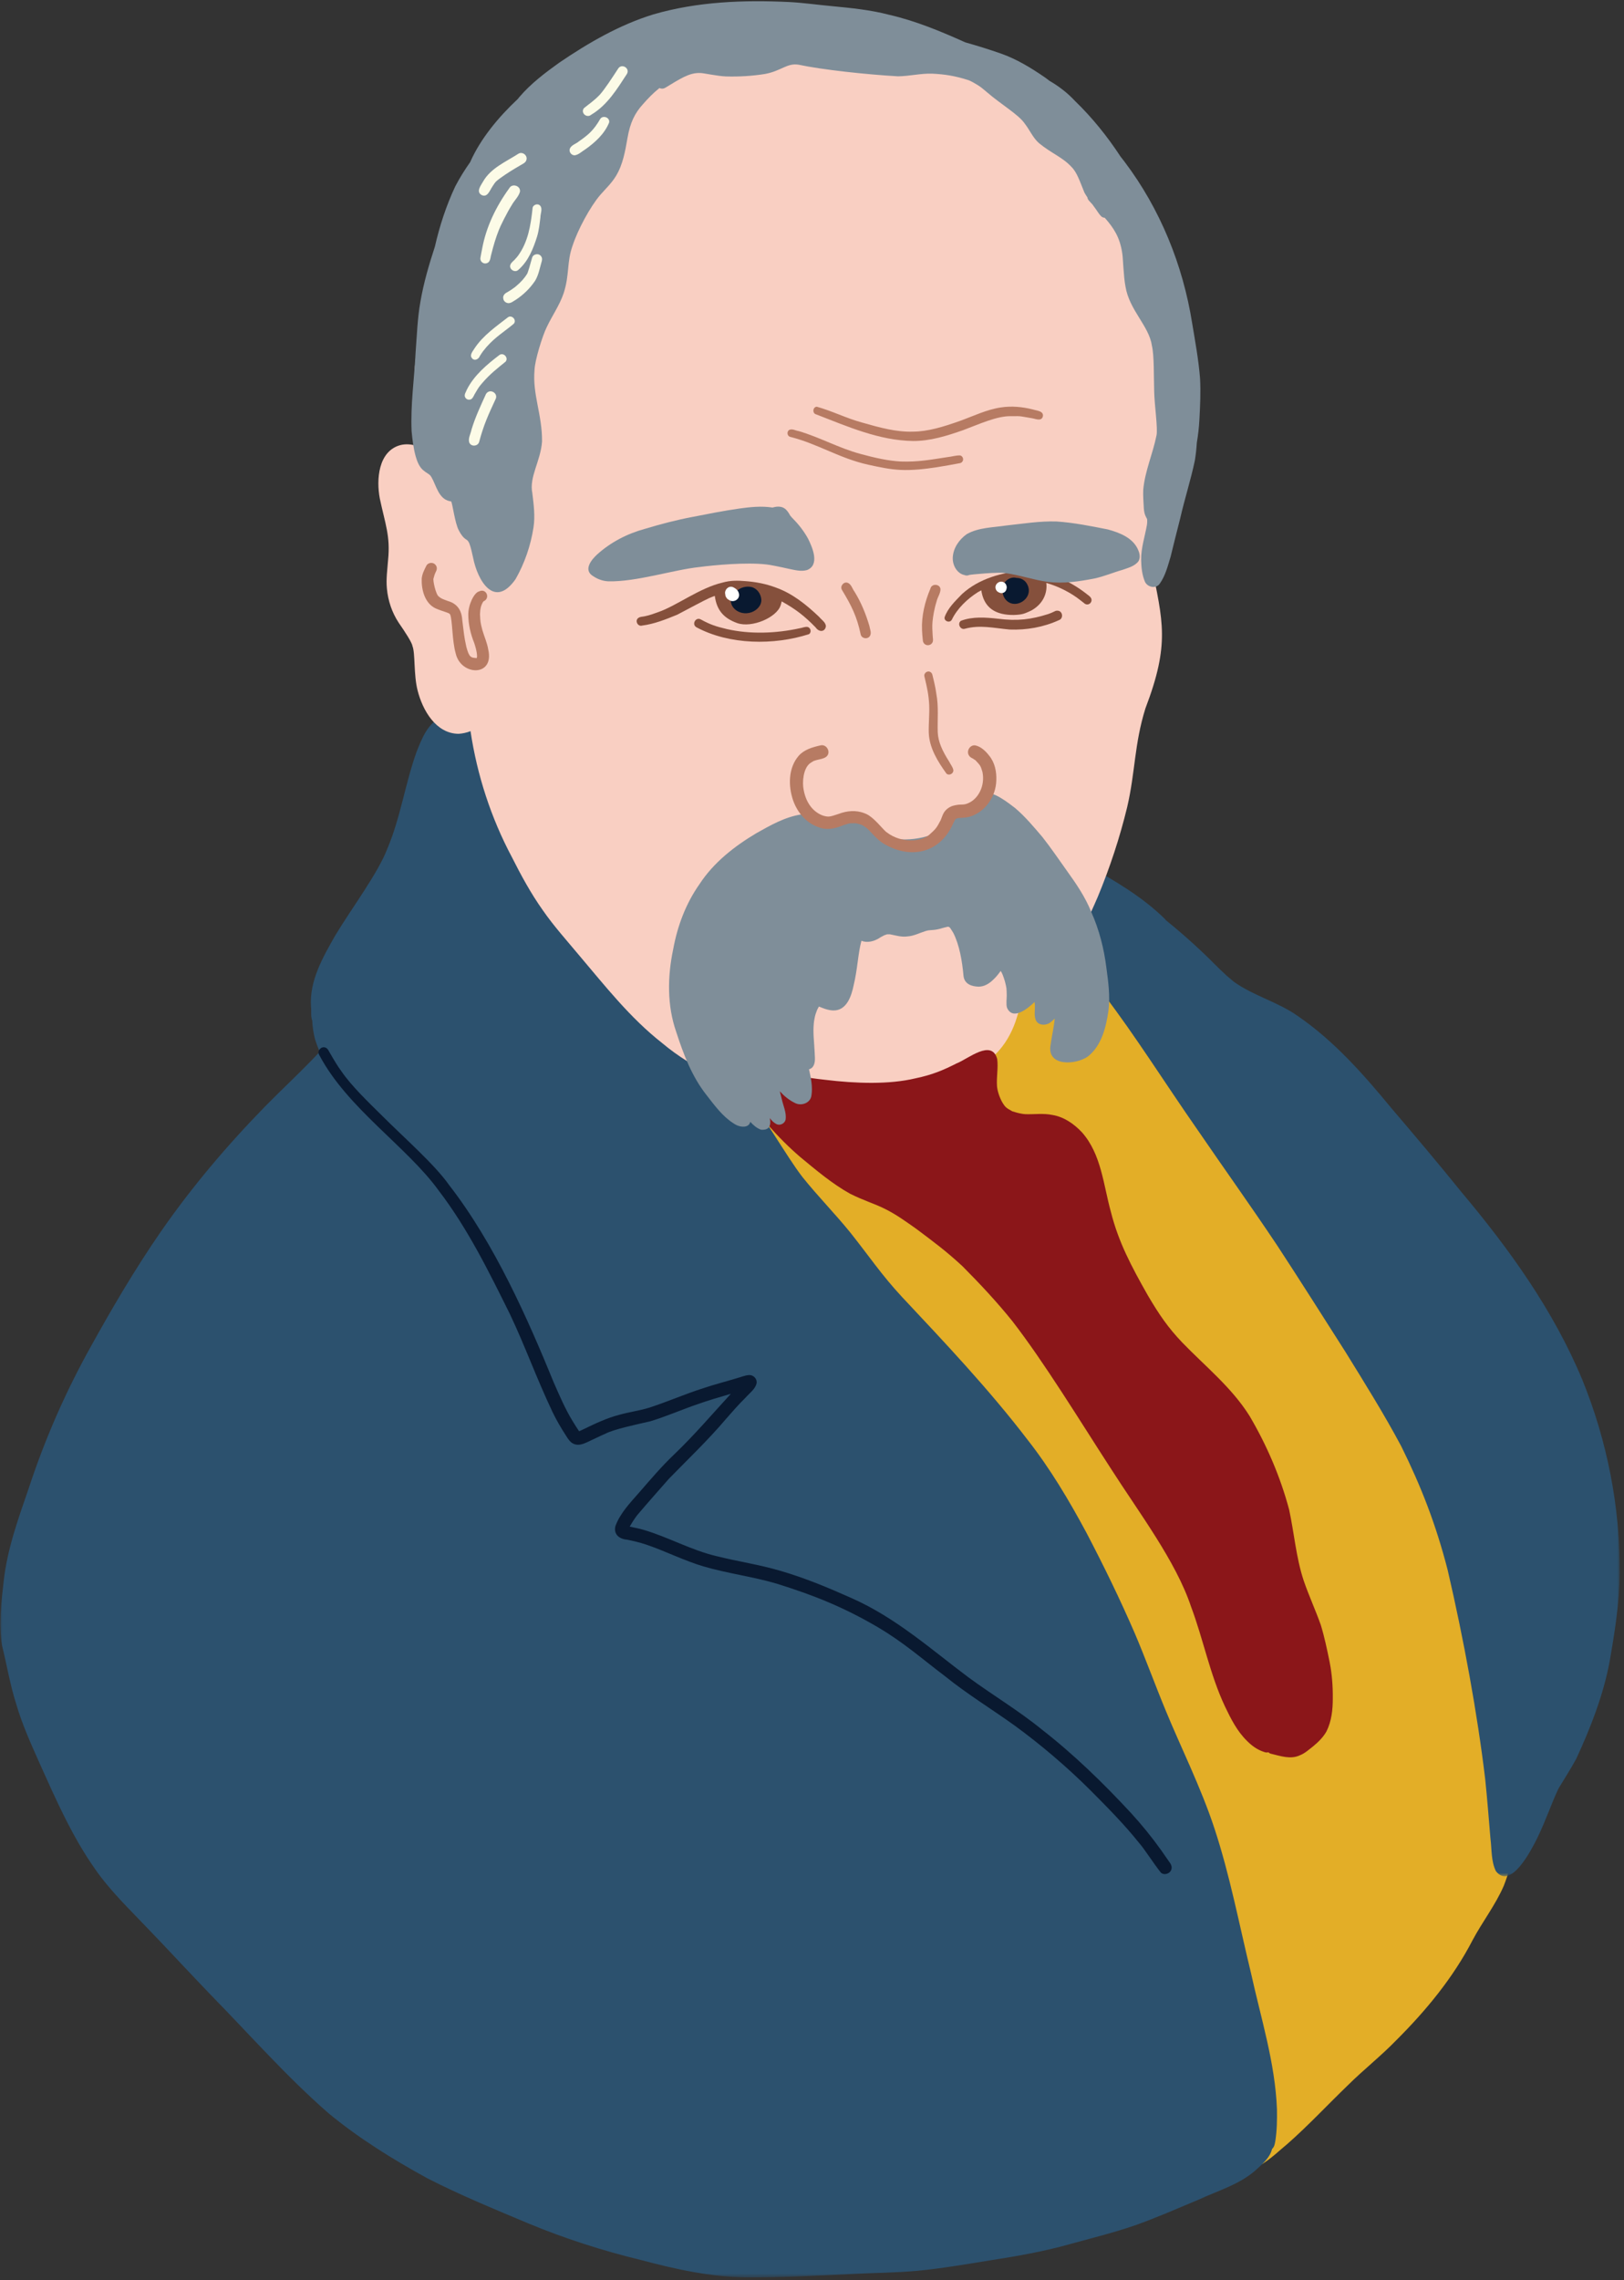 <svg width="357" height="501" viewBox="0 0 357 501" fill="none" xmlns="http://www.w3.org/2000/svg">
<rect x="0" y="0" width="357" height="501" fill="#333333" stroke="none"/>
<path d="M333.396 381.401C331.328 370.562 326.599 360.521 323.12 350.099C319.479 339.354 314.958 328.963 310.979 319.422C306.198 306.906 301.37 294.38 295.177 282.474C290.016 272.005 283.531 262.297 277.537 252.302C273.62 245.818 269.828 239.219 265.089 233.281C260.682 227.432 255.412 222.333 250.219 217.198C247.51 214.562 245.037 211.693 242.412 208.974C240.01 206.349 236.651 203.385 232.922 205.307C229.49 206.745 226.271 208.651 222.828 210.073C220.443 211.146 215.828 212.599 212.38 214.213C205.948 217.479 198.203 222.562 192.698 224.729C186.432 227.359 180.786 228.891 174.682 228.844C169.167 228.74 164.807 228.588 160.068 227.406C157.547 226.776 153.656 225.115 152.38 228.37C151.568 230.333 152.313 232.552 153.063 234.422C153.979 236.687 155.188 238.823 156.479 240.896C159.219 245.13 162.037 249.312 164.745 253.568C165.068 254.104 165.542 254.307 166.01 254.292C170.641 260.76 175.26 267.234 180.083 273.562C189.266 285.302 198.042 295.937 207.635 307.651C214.479 315.812 222.349 328.703 229.651 339.141C234.115 345.609 238.302 352.266 242.224 359.083C245.365 364.312 248.318 369.661 250.688 375.292C253.662 381.859 256.589 390.307 258.698 398.359C260.693 406.224 261.99 414.24 263.292 422.245C265.323 434.031 266.427 444.151 267.51 456.292C267.823 459.865 268.094 463.437 268.438 467.005C268.734 469.667 269.078 472.422 270.443 474.776C273.964 480 279.891 473.562 283.063 470.995C287.703 466.906 291.922 462.37 296.37 458.083C299.807 454.687 303.615 451.698 306.979 448.224C313.526 441.687 319.458 434.505 323.724 426.26C325.88 422.213 328.75 418.547 330.573 414.328C332.641 409.052 333.573 403.391 334.359 397.802C335.255 392.318 334.516 386.792 333.396 381.401Z" fill="#E3AE27"/>
<mask id="mask0_153_499" style="mask-type:luminance" maskUnits="userSpaceOnUse" x="226" y="187" width="131" height="226">
<path d="M226.412 187.807H356.063V412.354H226.412V187.807Z" fill="white"/>
</mask>
<g mask="url(#mask0_153_499)">
<path d="M347.804 303.073C341.465 287.865 331.757 274.391 321.205 261.839C316.21 255.641 311.059 249.568 305.892 243.505C299.762 236.073 293.319 228.75 285.33 223.261C280.976 220.156 275.637 218.834 271.288 215.745C271.908 216.255 269.981 214.677 269.632 214.349C267.762 212.662 266.048 210.807 264.205 209.094C261.663 206.682 259.012 204.386 256.288 202.172C256.246 202.104 256.2 202.031 256.137 201.969C251.158 197.047 245.043 193.495 238.97 190.094C238.47 189.834 237.96 189.578 237.455 189.339C237.007 189.125 236.559 188.927 236.106 188.729C235.934 188.703 235.559 188.505 235.559 188.495C234.585 188.052 233.439 187.542 232.559 188.365C231.481 190.073 231.877 190.13 231.366 190.964C230.21 193.115 229.611 194.052 228.392 195.375C227.835 196.052 227.033 196.604 226.72 197.443C226.215 198.88 226.637 200.547 227.325 201.854C229.252 204.604 231.918 206.761 234.2 209.209C237.189 212.266 240.059 215.453 242.809 218.729C249.2 227.021 256.455 238.505 263.173 248.125C269.017 256.662 275.048 265.078 280.793 273.688C285.845 281.396 290.762 289.188 295.72 296.953C299.95 303.802 304.231 310.636 308.022 317.74C312.377 326.521 315.642 334.88 318.231 344.927C321.778 360.177 324.772 376.542 326.486 390.88C326.939 395.229 327.272 399.589 327.642 403.948C327.95 406.339 327.757 408.922 328.845 411.12C332.116 415.323 336.658 406.406 337.892 403.927C339.929 399.74 340.892 396.589 342.601 392.959C343.908 390.787 345.293 388.656 346.502 386.427C349.642 379.641 352.408 372.573 353.814 365.209C354.944 358.761 355.981 352.261 356.064 345.703C356.153 331.11 353.314 316.584 347.804 303.073Z" fill="#2C516E"/>
</g>
<path d="M280.709 463.411C280.313 453.213 277.173 443.396 275.001 433.495C272.418 422.891 270.397 412.114 266.97 401.734C264.053 392.818 259.345 383.38 256.256 375.828C253.933 370.229 251.871 364.526 249.496 358.948C246.24 351.411 242.636 344.026 238.824 336.75C235.017 329.667 230.892 322.719 225.923 316.38C217.412 305.255 207.787 295.083 198.22 284.885C193.74 280.052 191.1 276.052 186.933 270.818C183.548 266.641 179.761 262.807 176.402 258.609C172.751 253.896 167.746 244.739 162.902 239.104C160.365 236.104 156.985 234.016 154.173 231.302C150.168 227.516 147.282 223.927 144.49 220.021C141.636 215.932 139.152 211.588 136.261 207.521C132.761 202.359 128.892 197.364 126.277 191.677C124.787 188.323 123.199 184.114 121.204 179.911C119.246 176.307 116.964 172.88 115.329 169.109C112.563 163.229 109.204 153 100.855 156.187C100.438 156.312 100.147 156.594 99.97 156.932C99.037 157.036 98.105 157.161 97.214 157.453C94.058 158.797 92.735 162.255 91.558 165.234C89.063 172.203 88.048 179.63 85.152 186.463C83.089 191.854 77.355 199.479 73.751 205.443C70.996 210.276 67.98 215.448 68.365 221.208C68.49 222.146 68.272 223.312 68.631 224.203C68.699 225.594 68.897 226.984 69.256 228.349C71.418 235.271 76.324 240.812 80.98 246.198C86.47 252.125 90.449 258.661 95.605 265.687C100.944 273.078 106.423 280.391 111.199 288.161C115.152 294.656 118.553 301.489 121.803 308.359C122.725 310.427 122.886 310.818 123.787 313.01C124.433 315.036 126.126 316.792 128.371 316.745C132.126 316.448 135.61 314.807 139.084 313.469C143.673 311.562 148.267 309.641 152.985 308.073C156.142 307.083 160.293 305.833 163.506 305.193C162.642 305.969 161.735 306.693 160.829 307.417C153.35 313.354 146.475 320.005 139.819 326.833C137.98 328.88 135.678 330.901 135.105 333.698C134.829 335.87 135.907 338.182 137.61 339.516C139.834 341.213 142.631 341.844 145.277 342.562C148.079 343.323 150.881 344.083 153.673 344.864C166.839 348.474 179.652 351.739 191.027 357.713C200.178 362.114 208.636 367.792 216.756 373.859C227.938 382.042 239.199 392.422 248.642 403.963C252.345 408.505 258.365 414.401 260.99 417.943C269.673 429.13 269.751 444.364 273.043 458.484C273.699 461.495 274.714 464.417 275.631 467.359C275.98 468.474 276.282 469.609 276.694 470.708C276.918 471.219 277.074 471.818 277.558 472.151C278.11 472.635 279.037 472.698 279.584 472.172C280.152 471.755 280.251 470.974 280.365 470.323C280.714 468.042 280.746 465.713 280.709 463.411Z" fill="#2C516E"/>
<path d="M255.188 110.172C257.511 102.312 257.761 93.974 257.349 85.838C256.735 77.807 255.026 69.891 253.323 62.031C250.698 50.724 246.115 39.828 239.625 30.187C233.256 21.599 224.37 14.958 214.511 10.88C203.886 6.344 192.511 3.625 181.026 2.463C173.802 1.807 166.526 2.016 159.282 2.229C154.433 2.359 149.677 3.505 145.167 5.26C141.162 6.713 137.177 8.245 133.292 10C130.177 11.469 127.011 12.859 124.073 14.672C117.167 19.271 111.198 25.213 106.407 31.979C102.438 37.729 99.802 44.25 97.37 50.766C93.818 60.281 92.141 70.406 91.214 80.49C90.808 85.849 91.433 91.213 91.594 96.573C91.605 97.042 91.625 97.516 91.646 97.984C90.454 97.599 89.183 97.484 87.948 97.812C83.151 99.167 82.704 105.359 83.485 109.495C84.677 115.141 85.844 117.766 85.308 123.057C85.157 125.141 84.844 127.234 85.052 129.323C85.292 131.984 86.172 134.583 87.641 136.818C89.037 138.818 90.594 141.224 90.662 141.932C91.318 143.5 90.901 148.219 91.802 151.713C92.891 156.031 95.818 161.193 100.823 161.229C101.615 161.172 102.573 160.995 103.433 160.641C104.881 170.302 107.922 179.672 112.521 188.312C114.542 192.323 116.693 196.281 119.297 199.953C121.709 203.443 124.558 206.594 127.271 209.849C133 216.609 138.511 223.646 145.526 229.146C152.589 235.094 161.261 238.724 170.131 241.021C174.782 242.338 179.495 243.63 184.349 243.823C195.006 244.099 211.448 239.088 219.016 231.453C220.938 229.49 222.308 227.073 223.224 224.5C224.386 221.005 224.62 219.245 226.443 216.729C227.375 215.562 232.532 211.677 234.495 209.156C237.297 206.167 239.271 201.776 241.329 197.031C243.98 190.63 246.167 184.026 247.792 177.297C249.579 169.635 249.334 163.51 251.797 155.635C257.224 141.411 255.625 136.547 253.084 123.969C252.719 118.984 253.75 115.448 255.188 110.172Z" fill="#F9CFC2"/>
<path d="M292.281 365.125C291.724 362.406 291.161 359.672 290.344 357.016C289.177 353.724 287.703 350.542 286.573 347.234C284.906 342.188 284.505 336.854 283.385 331.677C281.458 324.474 278.463 317.5 274.672 311.078C270.75 304.828 264.937 300.188 259.864 294.938C256.781 291.698 254.849 288.896 252.333 284.625C248.703 278.219 245.88 272.917 244.208 266.281C242.547 260.323 242.12 253.635 237.859 248.802C236.125 246.953 233.911 245.391 231.359 244.974C229.385 244.557 227.37 244.865 225.37 244.797C224.771 244.708 225.302 244.849 224.14 244.609C223.724 244.537 222.849 244.26 222.521 244.162C221.135 243.406 220.963 243.214 220.38 242.281C219.64 241 219.234 239.547 219.167 238.615C219.026 236.635 219.469 234.646 219.208 232.672C217.995 228.198 212.771 232.688 210.302 233.635C207.411 235.099 205.01 236.141 201.198 236.932C195.479 238.297 188.245 238.083 181.375 237.245C177.26 236.802 172.698 236.057 167.922 234.281C166.396 233.766 164.88 233.203 163.385 232.599C162.318 232.156 161.005 231.443 160.015 232.375C158.125 233.943 161.765 237.912 162.646 239.458C166.604 244.797 170.927 249.958 175.995 254.281C179.463 257.135 182.937 260.094 186.88 262.281C189.89 263.792 192.187 264.432 194.489 265.583C196.989 266.807 199.255 268.464 201.521 270.063C205.208 272.839 207.911 274.802 211.588 278.214C215.411 282.057 219.13 286.026 222.531 290.255C229.51 299.25 237.213 311.891 244.125 322.552C250.406 332.385 258.458 342.958 261.807 352.953C264.536 360.198 265.969 367.912 269.286 374.938C270.578 377.646 271.963 380.391 274.135 382.505C275.177 383.563 276.406 384.453 277.833 384.906C278.146 385.047 278.5 385.073 278.833 385C278.979 385.146 279.151 385.26 279.375 385.313C281.463 385.807 283.703 386.63 285.776 385.646C286.864 385.219 287.734 384.401 288.651 383.698C289.781 382.76 290.88 381.698 291.599 380.406C292.719 378.162 292.989 375.62 292.984 373.141C293.01 370.453 292.807 367.766 292.281 365.125Z" fill="#8B1619"/>
<path d="M243.224 212.703C242.703 208.448 241.635 204.276 239.885 200.354C238.589 197.135 236.641 194.25 234.62 191.448C232.807 188.917 231.062 186.328 229.13 183.88C227.24 181.667 225.359 179.406 223.13 177.521C221.917 176.615 218.089 173.474 216.443 174.464C216.354 174.469 216.266 174.474 216.182 174.49C215.24 174.734 214.927 175.635 215.146 176.365C214.276 176.859 213.573 177.094 212.203 177.521C208.823 178.313 207.109 182.375 205.109 183.245C203.448 183.984 200.719 184.547 198.021 184.417C197.734 184.464 194.474 183.526 193.865 183C192.01 182.083 191.365 180.698 188.927 179.625C187.672 179.13 186.312 179.391 185.073 179.802C183.182 180.229 182.536 180.464 181.094 180.422C180.677 180.38 180.682 180.391 179.552 180.047C178.948 179.854 178.318 179.688 177.687 179.688C177.411 179.13 176.786 178.734 176.13 178.943C172.578 179.49 169.411 181.297 166.323 183.031C161.458 185.917 156.88 189.49 153.76 194.271C150.76 198.531 148.917 203.458 147.984 208.568C146.724 214.552 146.62 220.896 148.651 226.724C150.234 231.604 152.094 236.537 155.312 240.599C157.068 242.844 158.786 245.245 161.224 246.797C162.615 247.802 164.646 247.891 164.927 246.474C165.604 247.208 166.344 247.875 167.297 248.208C169.266 248.37 169.505 247.13 169.234 245.672C169.635 246.208 170.099 246.682 170.693 246.984C171.495 247.375 172.521 246.839 172.703 245.979C172.917 244.422 172.161 242.922 171.839 241.427C171.693 240.875 171.557 240.323 171.427 239.771C172.37 240.802 173.443 241.703 174.729 242.328C176.104 243.073 178.13 242.396 178.37 240.74C178.687 238.807 178.266 236.854 177.844 234.932C178.13 234.859 178.401 234.714 178.604 234.479C179.396 233.531 179.089 232.151 179.073 231.005C178.984 228.964 178.687 226.917 178.896 224.875C178.964 224.328 178.891 224.599 179.104 223.526C179.214 222.99 179.391 222.469 179.599 221.964C179.531 222.115 179.469 222.219 179.609 221.927C179.625 221.885 179.641 221.839 179.661 221.797C179.646 221.833 179.63 221.87 179.615 221.912C179.74 221.646 179.88 221.396 180.031 221.146C180.635 221.406 181.917 221.964 183.12 222.01C186.12 222.104 187.177 218.844 187.667 216.427C188.536 212.818 188.583 209.635 189.365 206.708C190.63 207.203 192.125 206.854 193.292 206.104C193.479 205.948 194.182 205.604 194.427 205.474C195.281 205.193 194.823 205.297 195.651 205.281C196.953 205.537 198.203 205.932 199.5 205.74C200.854 205.651 202.068 205.01 203.339 204.609C204.578 204.182 204.927 204.526 206.745 204.037C207.057 203.917 207.974 203.703 208.307 203.62C208.365 203.62 208.422 203.615 208.474 203.615C208.396 203.599 208.38 203.578 208.49 203.62C208.604 203.667 208.661 203.693 208.719 203.724C208.979 204.016 208.865 203.839 209.552 204.948C210.911 207.609 211.516 211.151 211.812 214.474C212.036 216.214 213.599 216.75 215.151 216.781C216.375 216.771 217.437 216.12 218.292 215.292C218.932 214.714 219.469 214.031 219.974 213.333C220.281 213.734 220.516 214.359 220.911 215.625C221.297 217.203 221.266 216.964 221.307 218.729C221.307 219.609 221.141 220.516 221.359 221.385C222.62 224.323 225.922 221.599 227.437 220.146C227.453 220.391 227.469 220.656 227.495 220.995C227.542 221.958 227.307 222.964 227.62 223.896C227.995 225.313 229.792 225.427 230.844 224.688C231.203 224.417 231.542 224.115 231.854 223.792C231.687 225.656 231.286 227.214 230.927 229.672C230.167 234.375 236.49 233.99 239.13 232.135C242.182 229.75 243.161 225.63 243.682 221.969C244.057 218.88 243.641 215.766 243.224 212.703Z" fill="#7F8E99"/>
<path d="M177.63 118.344C176.771 116.786 175.688 115.359 174.443 114.094C174.177 113.844 173.938 113.542 173.693 113.26C173.453 112.807 173.182 112.38 172.828 112.01C172.084 111.219 170.964 111.198 169.979 111.479C169.922 111.495 169.875 111.505 169.818 111.516C167.391 111.141 164.938 111.396 162.521 111.734C159.047 112.224 155.604 112.922 152.162 113.589C148.651 114.255 145.198 115.161 141.776 116.193C137.891 117.25 134.235 119.13 131.245 121.844C130.245 122.771 127.979 125.203 130.464 126.635C131.438 127.281 132.568 127.672 133.74 127.724C139.896 127.865 148.016 125.193 153.714 124.589C156.865 124.172 164.011 123.49 168.511 124.021C168.912 124.026 171.776 124.599 173.365 124.969C174.682 125.229 176.073 125.63 177.401 125.25C180.261 124.135 178.615 120.312 177.63 118.344Z" fill="#7F8E99"/>
<path d="M217.432 166.01C216.687 165.042 215.671 164.063 214.453 163.781C213.281 163.542 212.374 164.969 212.989 165.964C213.176 166.318 213.531 166.5 213.874 166.672C214.057 166.776 214.229 166.891 214.4 167.016C214.432 167.047 214.463 167.073 214.499 167.109C215.432 168.13 215.557 168.167 215.968 169.604C216.598 172.682 215.025 175.573 212.801 176.484C211.64 177 211.218 176.552 209.463 177.047C208.609 177.323 207.864 177.88 207.421 178.667C207.166 179.151 207.005 179.672 206.796 180.177C205.911 181.88 205.755 182.089 204.255 183.432C202.525 184.927 198.135 185.333 194.958 182.891C194.14 182.391 192.041 179.333 190.015 178.672C188.187 177.943 186.145 178.13 184.338 178.833C182.328 179.479 182.223 179.552 180.953 179.214C178.979 178.516 177.229 176.688 176.656 173.484C176.333 171.927 176.551 168.87 178.051 167.708C178.239 167.583 178.578 167.359 178.822 167.229C178.718 167.266 178.692 167.255 178.874 167.198C178.937 167.167 178.994 167.141 179.031 167.13C178.999 167.151 178.968 167.167 178.932 167.182C179.796 166.823 180.801 166.833 181.546 166.333C182.833 165.438 181.765 163.344 180.281 163.787C178.567 164.182 176.786 164.693 175.578 166.052C173.265 168.724 173.255 172.693 174.359 175.891C175.531 179.146 177.859 181.224 180.551 181.948C182.286 182.427 184.041 181.88 185.645 181.208C185.265 181.37 186.51 180.927 186.796 180.901C186.848 180.891 186.88 180.885 186.9 180.885C188.671 180.859 187.833 180.844 189.15 181.125C189.437 181.198 190.275 181.646 190.953 182.333C192.057 183.474 193.088 184.714 194.489 185.505C199.666 188.469 205.578 187.771 208.791 182.37C209.265 181.609 209.567 180.76 210.02 179.99C210.114 179.932 210.208 179.875 210.307 179.823C210.9 179.62 211.666 179.787 213.088 179.464C216.567 178.458 218.926 175.037 219.015 171.469C219.098 169.542 218.692 167.526 217.432 166.01Z" fill="#B77B63"/>
<path d="M178.822 167.229C178.854 167.219 178.89 167.203 178.932 167.182C178.859 167.208 178.838 167.219 178.822 167.229Z" fill="#B77B63"/>
<path d="M180.069 135.536C177.308 132.906 174.22 130.396 170.589 129.109C168.428 128.281 166.136 127.844 163.834 127.677C162.173 127.531 160.48 127.521 158.865 127.995C153.761 129.172 148.735 133.109 144.668 134.5C143.751 134.828 142.829 135.177 141.865 135.37C141.365 135.521 140.761 135.448 140.329 135.766C139.496 136.338 140.188 137.75 141.168 137.443C143.85 137.099 146.392 136.073 148.876 135.057C150.86 134.021 154.923 131.833 155.933 131.391C156.35 131.213 156.746 131.068 157.131 130.927C157.537 133.953 158.975 135.797 162.063 136.901C165.272 138.026 170.704 135.687 171.589 133.042C171.709 132.745 171.746 132.427 171.839 132.13C174.964 133.875 176.85 135.333 179.324 137.88C180.037 138.937 181.402 138.896 181.558 137.557C181.475 136.687 180.579 136.177 180.069 135.536Z" fill="#85503C"/>
<path d="M177.537 137.75C176.944 137.656 176.345 137.964 175.751 138.047C170.61 139.172 164.907 139.391 159.777 138.214C157.324 137.63 156.1 137.219 154.079 136.109C152.97 135.464 151.97 137.151 153.084 137.813C160.313 141.708 170.142 141.813 177.845 139.328C178.444 138.922 178.23 137.922 177.537 137.75Z" fill="#85503C"/>
<path d="M205.896 132.11C206.099 131.214 206.745 130.375 206.745 129.458C206.651 128.266 204.812 128.151 204.536 129.307C203.323 132.172 202.552 135.297 202.687 138.422C202.718 139.136 202.771 139.849 202.854 140.557C202.859 140.88 202.953 141.208 203.192 141.438C203.687 141.953 204.599 141.828 204.953 141.208C205.234 140.729 205.031 140.146 205.026 139.62C204.969 138.625 204.896 137.62 204.989 136.625C205.104 135.469 205.333 133.917 205.896 132.11Z" fill="#B77B63"/>
<path d="M191.126 137.573C190.36 134.943 189.313 132.386 187.876 130.047C187.365 129.391 187.157 128.339 186.318 128.037C185.422 127.755 184.594 128.828 185.094 129.63C187.172 133.068 188.376 135.438 189.204 139.406C189.428 140.349 190.803 140.526 191.266 139.677C191.615 139.016 191.235 138.255 191.126 137.573Z" fill="#B77B63"/>
<path d="M211.078 100.063C210.157 100.021 209.224 100.344 208.297 100.432C204.75 100.964 201.959 101.531 198.063 101.401C195.339 101.271 192.287 100.594 189.089 99.714C184.438 98.464 180.193 96.068 175.578 94.719C174.907 94.625 174.177 94.141 173.521 94.448C172.891 94.792 173.016 95.818 173.724 95.99C179.839 97.531 184.526 100.714 190.938 102.12C193.261 102.625 195.61 103.141 197.99 103.245C200.646 103.365 203.302 103.052 205.927 102.656C207.599 102.391 209.271 102.094 210.938 101.776C211.214 101.745 211.464 101.589 211.605 101.349C211.891 100.87 211.62 100.203 211.078 100.063Z" fill="#B77B63"/>
<path d="M227.021 89.958C224.745 89.385 222.376 89.162 220.042 89.516C216.912 89.979 214.042 91.385 211.089 92.458C207.423 93.76 203.949 94.833 200.673 94.839C197.063 94.953 193.449 93.969 189.449 92.823C186.079 91.906 182.876 90.281 179.542 89.359C178.641 89.432 178.532 90.844 179.428 91.052C186.261 93.688 193.261 96.792 200.699 96.891C204.495 96.917 208.183 95.75 211.735 94.505C215.308 93.172 219.115 91.391 222.209 91.438C224.808 91.401 224.261 91.479 226.792 91.88C227.615 91.984 228.886 92.662 229.245 91.526C229.506 90.26 227.86 90.24 227.021 89.958Z" fill="#B77B63"/>
<path d="M263.802 83.125C263.484 79.063 262.739 75.047 262.072 71.026C260.036 58.214 255.041 45.901 247.203 35.531C246.911 35.151 246.614 34.771 246.317 34.391C243.437 29.985 240.119 25.865 236.312 22.182C234.671 20.406 232.75 18.943 230.677 17.74C230.333 17.474 229.994 17.208 229.64 16.964C226.651 14.912 223.52 13.005 220.088 11.787C217.484 10.875 214.848 10.057 212.197 9.307C206.76 6.865 201.25 4.573 195.416 3.24C191.343 2.172 187.151 1.761 182.973 1.359C179.848 1.078 176.739 0.625 173.604 0.453C163.567 -0.036 153.296 0.339 143.598 3.172C136.156 5.464 129.354 9.412 122.942 13.766C119.807 16.016 116.687 18.37 114.171 21.318C114.057 21.474 113.937 21.615 113.822 21.75C109.479 25.813 105.625 30.547 103.437 35.443C103.39 35.511 103.359 35.583 103.333 35.656C102.192 37.281 101.088 39.011 100.088 40.932C98.083 45.193 96.635 49.651 95.593 54.214C94.291 58.177 93.119 62.198 92.416 66.307C91.755 69.99 91.651 73.729 91.359 77.448C91.078 83.219 90.218 88.984 90.484 94.766C90.656 96.604 90.88 98.448 91.369 100.234C91.682 101.302 92.078 102.406 92.901 103.198C93.947 104.099 94.161 103.979 94.661 104.557C94.708 104.641 94.781 104.755 94.854 104.849C95.916 106.703 96.395 109.511 98.76 110.094C98.895 110.125 99.036 110.141 99.177 110.167C99.499 110.703 99.984 114.912 100.864 116.542C101.26 117.302 101.744 118.073 102.484 118.537C102.515 118.552 102.552 118.573 102.588 118.594C102.687 118.677 102.781 118.761 102.869 118.859C102.984 119.021 103.078 119.193 103.166 119.37C103.546 120.365 103.739 121.417 103.984 122.453C104.979 127.636 108.692 133.859 113.333 127.25C115.312 123.781 116.656 119.886 117.27 115.932C117.671 113.417 117.322 110.891 117.026 108.386C116.276 104.802 118.822 101.406 119.156 97.026C119.208 91.047 117.02 86.714 117.505 81.281C117.567 79.167 119.27 73.703 120.182 71.891C121.364 69.38 123.005 67.083 123.901 64.438C125.239 60.328 124.552 57.609 125.885 53.932C127.015 50.469 129.734 45.422 131.953 42.828C133.14 41.474 134.473 40.219 135.411 38.656C136.937 36.151 137.432 33.203 137.932 30.36C138.526 26.927 139.526 24.896 141.328 22.906C142.416 21.667 143.552 20.474 144.843 19.448C144.88 19.412 144.916 19.38 144.953 19.349C145.354 19.526 145.828 19.537 146.255 19.276C149.51 17.323 151.536 15.917 153.984 16.042C154.625 16.042 157.656 16.714 159.562 16.792C162.453 16.875 165.354 16.708 168.208 16.245C171.776 15.568 172.994 13.813 175.541 14.214C180.791 15.333 190.557 16.38 197.406 16.766C199.916 16.74 202.39 16.104 204.906 16.182C207.593 16.323 209.838 16.61 213.057 17.667C213.312 17.792 213.755 18 213.911 18.099C215.651 19.073 215.734 19.25 217.041 20.328C220.083 22.958 223.901 25.156 225.265 27.156C226.359 28.542 227.052 30.266 228.395 31.448C231.145 33.714 233.52 34.495 235.536 36.667C236.781 37.912 237.354 39.818 238.39 42.318C238.583 42.682 238.812 43.026 239.046 43.37C239.072 43.625 239.187 43.88 239.421 44.125C239.682 44.417 239.942 44.698 240.192 44.969C240.286 45.104 240.38 45.234 240.468 45.37C241.046 46.073 241.463 46.938 242.119 47.563C242.333 47.75 242.588 47.833 242.854 47.849C244.812 50.068 246.161 52.104 246.682 55.531C246.885 56.458 246.958 60.682 247.411 62.953C248.25 68.13 252.588 71.625 253.203 75.88C253.744 78.047 253.614 82.672 253.723 86.125C253.786 88.99 254.562 94.245 254.229 95.662C253.432 99.688 251.677 103.505 251.317 107.609C251.25 108.958 251.38 110.313 251.442 111.662C251.484 112.302 251.593 112.948 251.89 113.526C251.963 113.688 252.057 113.844 252.14 114C252.166 114.094 252.171 114.141 252.182 114.182C252.208 114.537 252.177 114.896 252.14 115.25C251.697 117.849 250.817 120.37 250.854 123.037C250.89 124.688 251.062 126.391 251.734 127.912C252.395 129.089 254.166 129.406 254.973 128.198C256.203 126.458 256.729 124.297 257.343 122.281C258.031 119.474 258.723 116.667 259.447 113.87C260.416 109.615 261.765 105.453 262.661 101.182C262.875 99.875 263.015 98.563 263.098 97.25C263.38 95.583 263.572 93.901 263.661 92.208C263.822 89.182 263.973 86.151 263.802 83.125Z" fill="#7F8E99"/>
<mask id="mask1_153_499" style="mask-type:luminance" maskUnits="userSpaceOnUse" x="0" y="220" width="280" height="281">
<path d="M0 220H280V500.422H0V220Z" fill="white"/>
</mask>
<g mask="url(#mask1_153_499)">
<path d="M279.668 469.021C278.834 462.318 276.293 456 274.433 449.542C271.85 440.839 269.944 431.953 267.459 423.224C265.444 416.344 263.86 409.333 261.579 402.526C259.511 396.292 256.735 390.281 253.449 384.599C250.147 379.396 246.048 374.766 242.126 370.026C234.761 361.219 226.699 353.021 219.444 344.12C214.767 338.401 209.928 332.818 205.355 327.01C200.084 320.49 195.074 313.745 189.605 307.375C179.678 295.745 168.251 285.49 156.381 275.885C148.871 269.823 141.282 263.849 133.537 258.083C125.84 252.688 118.209 247.198 110.449 241.896C104.418 237.635 95.949 232.755 91.178 229.151C89.298 227.781 87.824 225.917 86.084 224.391C85.939 224.208 85.798 224.026 85.647 223.849C85.069 223.177 84.475 222.521 83.85 221.896C83.595 221.62 83.277 221.375 82.881 221.385C81.449 220.208 79.34 219.24 77.855 220.839C77.454 221.286 77.298 221.844 77.189 222.411C72.324 229.974 65.1 236.177 58.412 242.958C49.985 251.573 42.147 260.797 35.282 270.714C29.683 278.823 24.683 287.339 19.907 295.958C14.423 305.802 9.892 316.13 6.371 326.833C4.058 333.557 1.584 340.318 0.808 347.432C0.277 352.078 -0.301 356.833 0.433 361.484C1.501 365.76 2.199 370.12 3.543 374.328C4.855 378.833 6.793 383.12 8.699 387.396C12.261 395.323 15.787 403.354 20.793 410.5C24.168 415.411 28.522 419.536 32.61 423.844C37.24 428.646 41.756 433.557 46.386 438.354C54.928 447.078 63.027 456.297 72.24 464.323C78.923 469.839 86.35 474.438 93.939 478.594C101.121 482.276 108.595 485.333 116.027 488.464C124.074 491.807 132.376 494.484 140.845 496.536C148.47 498.568 156.22 500.286 164.142 500.37C171.824 500.406 179.496 499.99 187.168 499.625C192.027 499.365 196.902 499.359 201.746 498.917C207.157 498.385 212.522 497.458 217.886 496.589C223.688 495.693 229.47 494.667 235.131 493.078C239.965 491.74 244.85 490.547 249.595 488.906C254.303 487.229 258.881 485.214 263.496 483.286C267.933 481.219 272.876 479.859 276.485 476.396C278.938 474.214 280.319 472.542 279.668 469.021Z" fill="#2C516E"/>
</g>
<path d="M107.333 142.734C107.104 141.271 106.479 139.927 106.062 138.521C105.583 136.719 105.598 136.583 105.515 134.958C105.562 133.786 105.697 133.078 106.182 132.255C106.249 132.172 106.281 132.141 106.312 132.109C107.854 131.417 106.89 129.167 105.312 129.937C104.197 130.224 102.927 132.896 102.942 135.036C102.947 137.182 103.453 139.292 104.244 141.271C104.848 143.062 104.953 144.203 104.807 144.583C103.401 144.542 103.119 144.312 102.515 142.125C101.963 139.594 102.02 139.323 101.624 136.286C101.536 134.776 101.015 132.755 98.437 132.042C97.312 131.63 96.864 131.458 96.453 131.057C95.828 130.708 95.093 127.411 95.307 127.062C95.64 125.76 95.838 125.677 95.859 125.51C96.098 125.099 96.088 124.516 95.765 124.151C95.291 123.453 94.135 123.542 93.739 124.271C93.275 125.187 92.781 126.125 92.703 127.167C92.624 129.604 93.39 132.573 95.781 133.682C97.77 134.526 98.911 134.614 98.984 135.104C99.473 136.432 99.38 140.771 100.166 143.526C101.26 148.505 108.713 148.781 107.333 142.734Z" fill="#B77B63"/>
<path d="M235.557 188.495C235.635 188.526 235.718 188.568 235.801 188.604C235.614 188.511 235.557 188.49 235.557 188.495Z" fill="#2C516E"/>
<path d="M239.922 131.594C239.735 131.036 239.136 130.745 238.714 130.375C234.891 127.417 230.156 125.391 225.276 125.391C220.344 125.698 215.193 127.12 211.474 130.526C210.016 132.036 208.349 133.594 207.651 135.615C207.485 136.505 208.802 136.958 209.235 136.161C210.448 133.651 212.651 131.589 214.927 130.13C215.167 129.984 215.438 129.839 215.714 129.698C216.104 132.203 217.339 134.156 220.219 134.849C221.969 135.276 224.057 135.13 225 134.849C225.344 134.786 227.016 134.016 226.667 134.141C226.714 134.12 226.766 134.099 226.854 134.057C229.458 132.547 230.271 130.104 230.005 128.073C232.86 128.891 235.521 130.313 237.453 131.844C238.016 132.313 238.026 132.271 238.261 132.474C238.479 132.677 238.516 132.646 238.323 132.526C238.5 132.703 238.745 132.807 239 132.807C239.61 132.823 240.094 132.182 239.922 131.594Z" fill="#85503C"/>
<path d="M232.693 134.203C232.406 134.146 232.114 134.156 231.859 134.312C230.963 134.724 231.37 134.557 230.458 134.906C226.646 136.12 223.625 136.49 219.375 135.943C216.703 135.646 213.791 135.427 211.245 136.396C210.375 136.995 211.104 138.458 212.114 138.141C215.448 137.245 218.359 137.984 221.953 138.318C225.651 138.458 229.411 137.802 232.781 136.255C233.745 135.937 233.677 134.448 232.693 134.203Z" fill="#85503C"/>
<path d="M256.942 408.943C256.38 408.12 255.812 407.297 255.234 406.484C253.198 403.635 250.984 400.917 248.625 398.338C242.526 391.76 236.083 385.484 228.994 379.974C223.869 375.786 218.161 372.422 212.849 368.5C205.135 362.76 197.005 355.432 187.177 351.115C182.104 348.849 176.953 346.698 171.614 345.146C166.974 343.766 162.172 343.073 157.479 341.896C151.922 340.588 146.906 337.713 141.442 336.115C140.453 335.818 139.432 335.635 138.427 335.422C138.911 334.557 139.453 333.729 140.047 332.932C142.354 330.203 144.708 327.573 147.031 324.917C151.26 320.578 155.661 316.401 159.583 311.771C160.994 310.151 162.411 308.531 163.948 307.026C164.776 306.073 166 305.234 166.307 303.969C166.515 303.036 165.708 302.13 164.776 302.115C163.802 302.13 162.88 302.578 161.942 302.818C159.484 303.568 156.984 304.198 154.547 305.021C150.583 306.286 146.765 307.963 142.807 309.255C140.614 309.943 138.312 310.229 136.099 310.859C133.323 311.583 130.724 312.833 128.151 314.078C128.031 314.141 127.802 314.25 127.619 314.328C127.515 314.37 127.406 314.411 127.291 314.448C126.807 313.74 126.354 313.005 125.901 312.271C124.255 309.583 123.01 306.672 121.744 303.786C116.109 290 108.765 273.286 98.75 260.401C95.562 255.849 88.916 250.062 84.172 245.312C80.88 242.073 77.302 238.625 75.125 235.479C74.208 234.24 73.427 232.906 72.651 231.568C72.291 231.036 72.125 230.318 71.448 230.135C70.541 229.87 69.635 230.937 70.177 231.786C76.349 243.51 89.432 251.906 96.422 261.562C102.797 269.885 107.442 279.344 112.083 288.703C115.479 295.849 117.838 302.604 121.484 310.286C122.328 312.031 123.307 313.713 124.364 315.338C124.869 316.12 125.375 317.026 126.328 317.312C127.25 317.62 128.203 317.266 129.047 316.88C130.401 316.266 131.729 315.588 133.093 314.995C135.057 313.995 139.646 313.042 142.958 312.271C146.453 311.219 149.802 309.734 153.255 308.552C155.692 307.687 158.172 306.958 160.656 306.24C156.552 310.713 152.609 315.333 148.224 319.531C145.468 322.146 143.015 325.042 140.526 327.901C138.552 330.167 136.333 332.432 135.286 335.302C134.828 337.141 136.187 338.167 137.896 338.292C139.276 338.578 140.651 338.901 141.989 339.344C146.297 340.797 150.364 342.901 154.724 344.182C159.974 345.713 165.432 346.385 170.682 347.932C179.036 350.536 185.458 353.115 192.989 357.526C198.833 360.995 202.489 364.318 207.76 368.297C212.604 372.213 217.927 375.453 222.984 379.078C228.437 383.052 234.479 388.094 239.953 393.594C243.578 397.24 247.203 400.906 250.411 404.927C251.479 406.089 253.5 409.318 255.203 411.448C255.948 412.109 257.286 411.656 257.51 410.687C257.703 410.031 257.328 409.437 256.942 408.943Z" fill="#091930"/>
<path d="M118.734 45.182C118.161 44.568 117.036 45.031 117.062 45.875C116.661 49.521 116.094 53.125 113.891 56.172C113.745 56.354 113.484 56.682 113.385 56.776C113.042 57.24 112.484 57.552 112.24 58.068C111.729 59.099 113.208 60.089 113.99 59.25C116.146 57.37 117.224 54.635 118.062 51.979C118.479 50.604 118.62 49.172 118.797 47.76C118.786 46.922 119.339 45.885 118.734 45.182Z" fill="#FCFBE7"/>
<path d="M119.01 56.401C118.557 55.557 117.187 55.734 116.958 56.672C116.666 57.786 116.005 60.047 115.875 60.167C115.375 61 114.594 61.932 113.338 62.974C113.286 63.016 113.229 63.062 113.182 63.099C112.635 63.516 112.057 63.891 111.463 64.234C110.953 64.469 110.5 64.984 110.63 65.578C110.672 66.161 111.234 66.604 111.802 66.609C112.406 66.588 112.896 66.141 113.406 65.854C115.073 64.76 116.515 63.344 117.63 61.693C118.385 60.448 118.635 58.979 119.036 57.599C119.166 57.208 119.245 56.771 119.01 56.401Z" fill="#FCFBE7"/>
<path d="M111.693 69.688C109.057 71.734 106.224 73.677 104.344 76.5C103.984 77.13 103.161 77.953 103.734 78.677C104.302 79.412 105.224 78.932 105.5 78.188C106.182 77.13 106.208 77.135 106.937 76.25C108.984 73.938 110.896 72.87 112.953 71.12C113.63 70.333 112.568 69.135 111.693 69.688Z" fill="#FCFBE7"/>
<path d="M109.824 77.969C107.048 80.083 104.22 82.443 102.626 85.609C102.319 86.365 102.23 86.359 102.173 86.74C102.121 86.979 102.194 87.26 102.36 87.448C102.626 87.839 103.199 87.922 103.6 87.693C104.053 87.391 104.183 86.792 104.485 86.359C105.173 85.193 105.22 85.089 105.928 84.255C107.73 82.141 109.386 80.891 111.136 79.469C111.85 78.646 110.741 77.391 109.824 77.969Z" fill="#FCFBE7"/>
<path d="M106.833 86.568C105.672 89.125 104.463 91.682 103.651 94.385C103.479 95.297 102.781 96.458 103.213 97.339C103.687 98.214 105.104 98.031 105.338 97.063C106.349 93.287 107.338 91.162 108.906 87.776C109.677 86.406 107.656 85.219 106.833 86.568Z" fill="#FCFBE7"/>
<path d="M135.87 15.104C134.511 17.182 132.948 19.589 131.839 20.828C130.438 22.271 129.573 22.766 128.37 23.761C127.558 24.787 128.995 26.052 129.969 25.203C133.49 23.12 135.636 19.583 137.818 16.24C138.553 14.969 136.625 13.839 135.87 15.104Z" fill="#FCFBE7"/>
<path d="M131.896 26.219C130.521 28.583 129.37 29.604 127.245 31.073C126.605 31.625 125.558 31.864 125.25 32.708C125.042 33.401 125.615 34.135 126.328 34.125C127.219 34.005 127.912 33.26 128.662 32.818C130.823 31.302 132.912 29.391 133.907 26.911C134.125 25.781 132.443 25.203 131.896 26.219Z" fill="#FCFBE7"/>
<path d="M113.948 33.781C111.219 35.547 107.875 36.932 106.208 39.865C105.724 40.74 104.609 42.068 105.828 42.828C107.167 43.531 107.677 41.786 108.271 40.943C108.984 39.818 109.052 39.833 109.974 39.135C111.359 38.13 112.818 37.229 114.297 36.375C114.818 36.026 115.552 35.812 115.719 35.141C116.031 34.141 114.833 33.224 113.948 33.781Z" fill="#FCFBE7"/>
<path d="M111.949 41.359C109.069 45.328 106.871 49.818 105.985 54.667C105.907 54.99 105.688 56.219 105.631 56.547C105.532 56.943 105.668 57.422 106.017 57.656C106.418 58.005 107.063 57.938 107.433 57.573C107.866 57.083 107.824 56.349 108.032 55.75C108.475 53.964 108.996 52.193 109.683 50.484C109.933 49.786 111.48 46.651 112.485 45.083C113.027 44.089 113.975 43.25 114.293 42.167C114.553 40.849 112.584 40.177 111.949 41.359Z" fill="#FCFBE7"/>
<path d="M208.677 167.375C207.151 164.99 206.224 162.969 206.14 160.891C206.052 158.078 206.364 155.25 205.838 152.469C205.646 151.021 205.297 149.604 204.943 148.187C204.88 147.963 204.729 147.771 204.531 147.656C203.875 147.245 202.989 147.922 203.219 148.661C203.828 151.167 204.151 152.687 204.265 154.943C204.344 156.958 204.114 158.979 204.167 160.995C204.297 164.37 206.156 167.328 208.068 169.984C208.64 170.484 209.604 169.99 209.578 169.245C209.489 168.557 208.969 167.99 208.677 167.375Z" fill="#B77B63"/>
<path d="M165.157 128.969C164.125 128.745 162.938 129.021 162.11 129.703C161.568 129.937 161.104 130.349 160.87 130.911C159.854 133.208 162.474 135.474 165.198 134.521C166.354 134.104 167.433 133.047 167.365 131.739C167.276 130.484 166.422 129.255 165.157 128.969Z" fill="#091930"/>
<path d="M225.874 128.511C225.421 127.479 224.447 126.979 223.468 126.974C222.124 126.615 220.713 127.599 220.411 128.927C220.244 129.292 220.494 130.912 220.38 130C220.426 130.537 220.583 131.073 220.9 131.521C222.89 134.307 227.348 131.589 225.874 128.511Z" fill="#091930"/>
<path d="M162.401 130.286C162.38 130.193 162.334 130.094 162.287 129.995C162.136 129.719 161.943 129.505 161.703 129.338C161.438 129.146 161.24 129.042 161.037 128.969C160.063 128.667 159.167 129.687 159.438 130.594C159.443 130.693 159.443 130.786 159.469 130.88C159.63 131.375 159.927 131.677 160.266 131.823C161.224 132.526 162.834 131.656 162.401 130.286Z" fill="white"/>
<path d="M219.854 130.276C219.63 130.187 219.598 130.161 219.854 130.276Z" fill="white"/>
<path d="M221.302 129.125C221.307 129.078 221.302 129.031 221.302 128.984C221.296 128.911 221.291 128.844 221.275 128.776C221.192 128.427 221.01 128.135 220.703 127.964C219.781 127.396 218.562 128.333 218.88 129.37C218.973 129.74 219.249 130.021 219.588 130.167C219.645 130.193 219.677 130.198 219.708 130.208C219.76 130.234 219.807 130.26 219.864 130.276C220.515 130.443 221.104 130.042 221.229 129.484C221.26 129.391 221.281 129.307 221.291 129.214C221.296 129.182 221.302 129.156 221.302 129.125Z" fill="white"/>
<path d="M250.057 120.521C248.844 118.073 246.015 117.005 243.526 116.323C239.812 115.589 236.073 114.833 232.292 114.578C228.578 114.453 224.89 115.068 221.208 115.458C218.302 115.906 215.125 115.87 212.51 117.359C210.844 118.547 209.536 120.412 209.443 122.505C209.37 124.432 210.594 126.177 212.198 126.375C212.135 126.375 212.099 126.386 212.109 126.401C212.417 126.458 212.755 126.495 213.036 126.333C213.364 126.214 219.765 125.636 220.979 125.917C224.146 126.323 227.177 127.427 230.344 127.844C233.771 128.287 237.25 127.75 240.614 127.094C242.713 126.651 244.687 125.787 246.745 125.208C247.989 124.766 249.463 124.406 250.281 123.292C250.943 122.063 250.167 120.849 250.057 120.521Z" fill="#7F8E99"/>
</svg>
